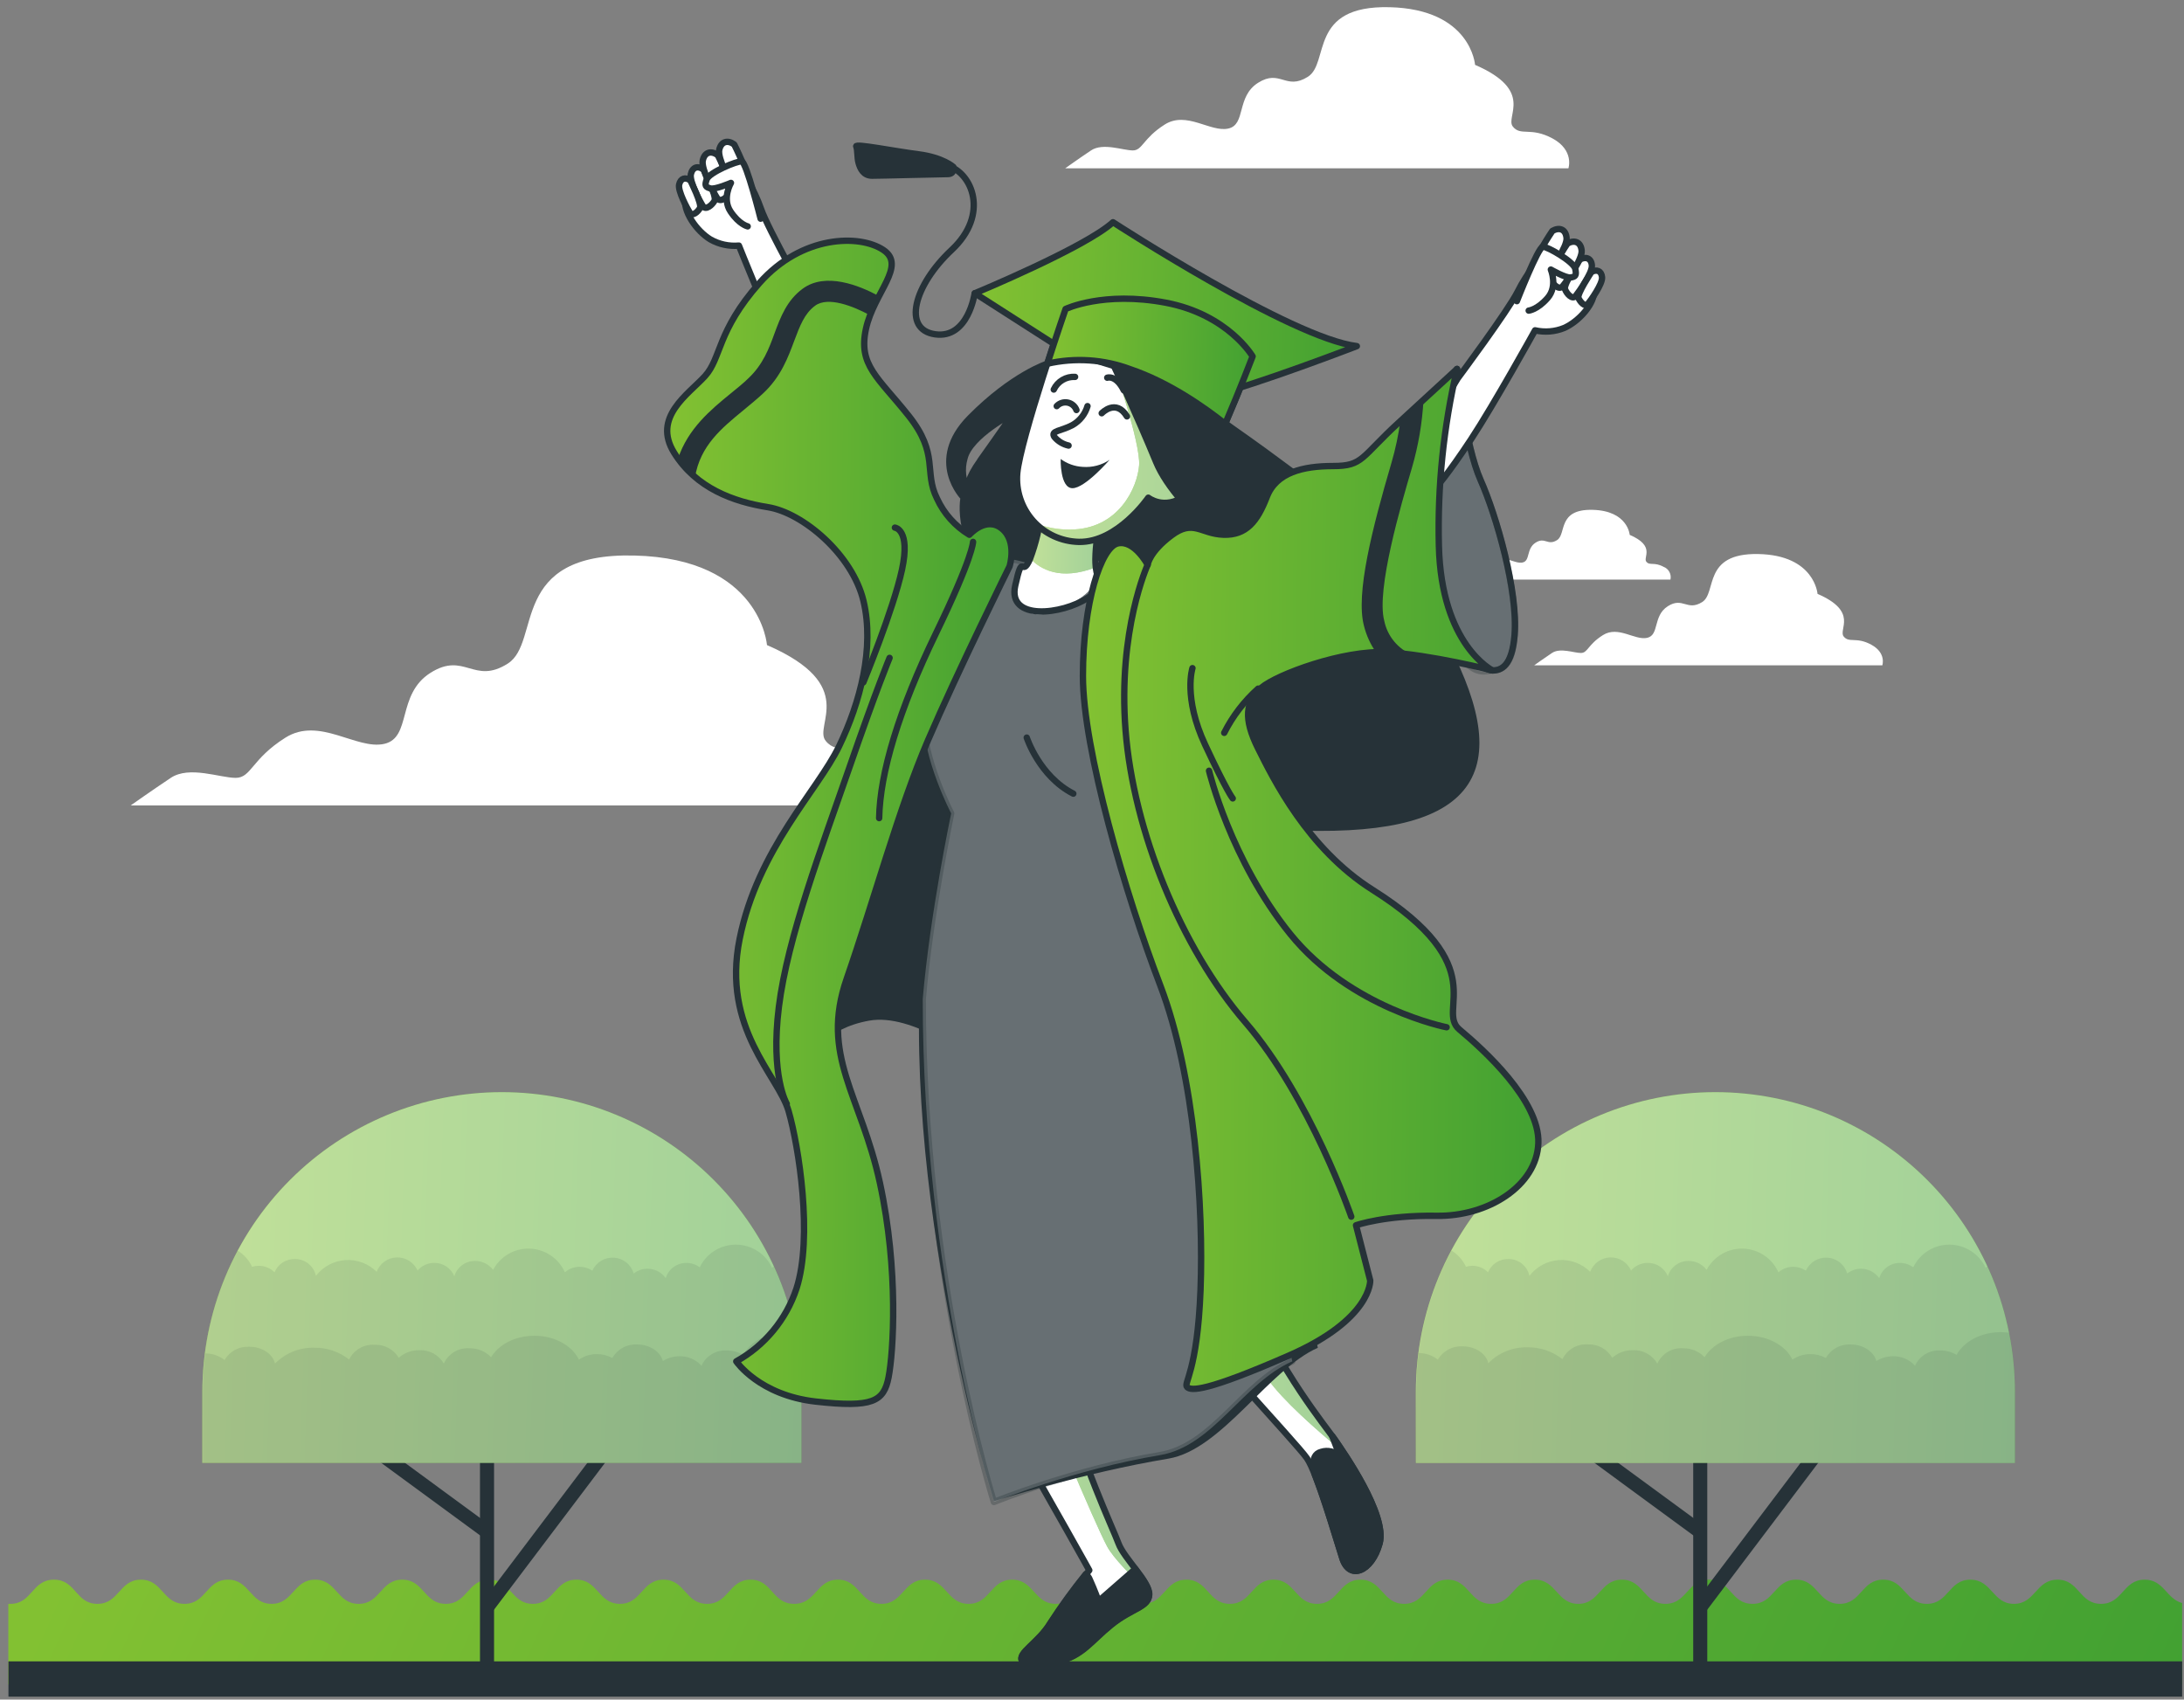 <svg width="257" height="200" viewBox="0 0 257 200" fill="none" xmlns="http://www.w3.org/2000/svg">
<rect x="0" y="0" width="257" height="200" fill="#808080" stroke="none"/>
<path d="M252.368 185.888C249.807 185.888 249.807 188.735 247.239 188.735C244.672 188.735 244.678 185.888 242.117 185.888C239.556 185.888 239.517 188.735 236.989 188.735C234.46 188.735 234.421 185.888 231.86 185.888C229.299 185.888 229.299 188.735 226.732 188.735C224.164 188.735 224.171 185.888 221.603 185.888C219.036 185.888 219.042 188.735 216.481 188.735C213.92 188.735 213.914 185.888 211.353 185.888C208.792 185.888 208.792 188.735 206.224 188.735C203.657 188.735 203.663 185.888 201.102 185.888C198.541 185.888 198.535 188.735 195.974 188.735C193.413 188.735 193.413 185.888 190.852 185.888C188.291 185.888 188.252 188.735 185.723 188.735C183.195 188.735 183.162 185.888 180.601 185.888C178.04 185.888 178.04 188.735 175.473 188.735C172.905 188.735 172.912 185.888 170.351 185.888C167.79 185.888 167.79 188.735 165.229 188.735C162.668 188.735 162.661 185.888 160.1 185.888C157.539 185.888 157.539 188.735 154.978 188.735C152.417 188.735 152.417 185.888 149.856 185.888C147.295 185.888 147.295 188.735 144.728 188.735C142.16 188.735 142.167 185.888 139.606 185.888C137.045 185.888 137.045 188.735 134.477 188.735C131.91 188.735 131.916 185.888 129.355 185.888C126.794 185.888 126.755 188.735 124.227 188.735C121.698 188.735 121.666 185.888 119.105 185.888C116.544 185.888 116.537 188.735 113.976 188.735C111.415 188.735 111.415 185.888 108.854 185.888C106.293 185.888 106.287 188.735 103.726 188.735C101.165 188.735 101.165 185.888 98.604 185.888C96.043 185.888 96.049 188.735 93.45 188.735C90.85 188.735 90.888 185.888 88.328 185.888C85.766 185.888 85.766 188.735 83.206 188.735C80.644 188.735 80.638 185.888 78.077 185.888C75.516 185.888 75.516 188.735 72.955 188.735C70.394 188.735 70.388 185.888 67.826 185.888C65.266 185.888 65.266 188.735 62.705 188.735C60.144 188.735 60.144 185.888 57.576 185.888C55.008 185.888 55.015 188.735 52.454 188.735C49.893 188.735 49.893 185.888 47.332 185.888C44.771 185.888 44.771 188.735 42.203 188.735C39.636 188.735 39.642 185.888 37.081 185.888C34.52 185.888 34.52 188.735 31.959 188.735C29.398 188.735 29.398 185.888 26.831 185.888C24.264 185.888 24.27 188.735 21.709 188.735C19.148 188.735 19.148 185.888 16.587 185.888C14.026 185.888 14.026 188.735 11.459 188.735C8.891 188.735 8.949 185.888 6.349 185.888C3.749 185.888 3.788 188.735 1.227 188.735H0.98V198.225H256.781V188.637C254.916 188.15 254.649 185.888 252.368 185.888Z" fill="url(#paint0_linear)"/>
<path d="M57.31 196.411V170.145" stroke="#263238" stroke-width="1.655" stroke-miterlimit="10"/>
<path d="M45.188 171.36L57.31 180.252" stroke="#263238" stroke-width="1.655" stroke-miterlimit="10"/>
<path d="M57.31 189.139L71.051 170.958" stroke="#263238" stroke-width="1.655" stroke-miterlimit="10"/>
<path d="M94.3 172.14V163.768C94.301 159.139 93.39 154.556 91.62 150.279C89.849 146.003 87.253 142.117 83.98 138.843C80.708 135.57 76.822 132.973 72.546 131.202C68.27 129.43 63.686 128.519 59.057 128.519V128.519C54.429 128.519 49.845 129.43 45.569 131.202C41.293 132.973 37.407 135.57 34.135 138.843C30.862 142.117 28.266 146.003 26.495 150.279C24.725 154.556 23.814 159.139 23.814 163.768V172.14H94.3Z" fill="url(#paint1_linear)"/>
<path opacity="0.5" d="M94.3 172.14V163.768C94.301 159.139 93.39 154.556 91.62 150.279C89.849 146.003 87.253 142.117 83.98 138.843C80.708 135.57 76.822 132.973 72.546 131.202C68.27 129.43 63.686 128.519 59.057 128.519V128.519C54.429 128.519 49.845 129.43 45.569 131.202C41.293 132.973 37.407 135.57 34.135 138.843C30.862 142.117 28.266 146.003 26.495 150.279C24.725 154.556 23.814 159.139 23.814 163.768V172.14H94.3Z" fill="white"/>
<path opacity="0.1" d="M23.815 172.141H94.301V163.769C94.302 158.673 93.193 153.638 91.051 149.014L90.856 149.196C90.482 148.385 89.885 147.698 89.135 147.214C88.385 146.73 87.512 146.469 86.619 146.462C85.727 146.455 84.85 146.703 84.093 147.175C83.335 147.648 82.728 148.326 82.341 149.131C81.892 148.797 81.347 148.617 80.788 148.617C80.239 148.607 79.703 148.777 79.26 149.101C78.818 149.425 78.493 149.885 78.337 150.411C78.096 150.066 77.775 149.785 77.402 149.591C77.028 149.398 76.613 149.298 76.192 149.3C75.605 149.298 75.034 149.495 74.574 149.859C74.424 149.348 74.122 148.896 73.707 148.563C73.293 148.229 72.786 148.031 72.255 147.995C71.724 147.959 71.195 148.087 70.739 148.361C70.283 148.634 69.922 149.042 69.705 149.527C69.266 149.229 68.747 149.07 68.217 149.072C67.576 149.067 66.955 149.298 66.475 149.722C66.116 148.916 65.539 148.227 64.807 147.734C64.076 147.241 63.221 146.964 62.339 146.934C61.458 146.904 60.586 147.123 59.823 147.566C59.06 148.008 58.437 148.656 58.025 149.436C57.781 149.107 57.464 148.841 57.098 148.658C56.732 148.475 56.328 148.381 55.919 148.383C55.367 148.373 54.828 148.544 54.384 148.871C53.94 149.197 53.616 149.661 53.462 150.19C53.272 149.717 52.943 149.312 52.518 149.03C52.093 148.748 51.593 148.602 51.083 148.611C50.712 148.613 50.347 148.694 50.011 148.849C49.675 149.003 49.375 149.228 49.133 149.508C48.922 149.036 48.577 148.638 48.139 148.364C47.702 148.09 47.193 147.952 46.678 147.968C46.162 147.984 45.662 148.154 45.243 148.454C44.824 148.755 44.503 149.174 44.323 149.657C43.842 149.179 43.264 148.808 42.629 148.571C41.993 148.333 41.314 148.234 40.637 148.28C39.96 148.327 39.301 148.517 38.703 148.838C38.106 149.16 37.584 149.605 37.173 150.145C37.056 149.573 36.742 149.061 36.285 148.698C35.829 148.334 35.26 148.142 34.677 148.156C34.17 148.148 33.674 148.293 33.251 148.571C32.828 148.849 32.498 149.248 32.304 149.716C32.055 149.466 31.757 149.27 31.43 149.14C31.103 149.009 30.752 148.946 30.4 148.955C30.15 148.958 29.903 148.997 29.665 149.072C29.298 148.282 28.705 147.617 27.962 147.161C25.227 152.269 23.8 157.975 23.809 163.769L23.815 172.141Z" fill="#263238"/>
<path opacity="0.1" d="M94.301 163.769C94.302 161.44 94.074 159.117 93.618 156.833C93.293 156.786 92.965 156.762 92.637 156.762C90.297 156.762 88.301 157.867 87.437 159.433C86.862 159.093 86.206 158.915 85.539 158.92C84.917 158.878 84.297 159.028 83.763 159.348C83.228 159.669 82.804 160.145 82.549 160.714C82.222 160.351 81.82 160.063 81.371 159.871C80.922 159.679 80.437 159.587 79.949 159.602C79.259 159.6 78.582 159.794 77.999 160.161C77.719 159.069 76.465 158.211 74.963 158.211C74.378 158.179 73.796 158.312 73.283 158.593C72.77 158.874 72.345 159.294 72.058 159.804C71.504 159.501 70.882 159.344 70.251 159.349C69.491 159.337 68.748 159.565 68.125 159.999C67.332 158.354 65.291 157.184 62.88 157.184C60.618 157.184 58.668 158.224 57.79 159.713C57.459 159.367 57.06 159.095 56.618 158.914C56.176 158.733 55.7 158.646 55.223 158.66C54.598 158.618 53.976 158.769 53.44 159.092C52.904 159.415 52.48 159.895 52.226 160.467C51.937 159.961 51.512 159.545 51 159.266C50.489 158.987 49.909 158.856 49.327 158.887C48.441 158.872 47.582 159.192 46.922 159.784C46.629 159.291 46.206 158.887 45.7 158.617C45.193 158.346 44.622 158.219 44.049 158.25C43.438 158.212 42.83 158.356 42.302 158.665C41.774 158.975 41.35 159.434 41.085 159.986C39.919 159.058 38.467 158.566 36.977 158.595C36.12 158.57 35.267 158.724 34.473 159.046C33.678 159.368 32.96 159.852 32.362 160.467C32.115 159.342 30.854 158.478 29.32 158.478C28.74 158.448 28.162 158.578 27.651 158.854C27.139 159.13 26.714 159.542 26.421 160.044C25.78 159.531 24.98 159.257 24.159 159.271V159.271C23.968 160.765 23.873 162.269 23.873 163.775V172.147H94.301V163.769Z" fill="#263238"/>
<path d="M200.075 196.411V170.145" stroke="#263238" stroke-width="1.655" stroke-miterlimit="10"/>
<path d="M187.953 171.36L200.076 180.252" stroke="#263238" stroke-width="1.655" stroke-miterlimit="10"/>
<path d="M200.075 189.139L213.816 170.958" stroke="#263238" stroke-width="1.655" stroke-miterlimit="10"/>
<path d="M237.099 172.14V163.768C237.1 159.139 236.189 154.556 234.418 150.279C232.648 146.003 230.052 142.117 226.779 138.843C223.506 135.57 219.621 132.973 215.345 131.202C211.068 129.43 206.485 128.519 201.856 128.519V128.519C197.228 128.519 192.644 129.43 188.368 131.202C184.092 132.973 180.206 135.57 176.933 138.843C173.661 142.117 171.065 146.003 169.294 150.279C167.523 154.556 166.612 159.139 166.613 163.768V172.14H237.099Z" fill="url(#paint2_linear)"/>
<path opacity="0.5" d="M237.099 172.14V163.768C237.1 159.139 236.189 154.556 234.418 150.279C232.648 146.003 230.052 142.117 226.779 138.843C223.506 135.57 219.621 132.973 215.345 131.202C211.068 129.43 206.485 128.519 201.856 128.519V128.519C197.228 128.519 192.644 129.43 188.368 131.202C184.092 132.973 180.206 135.57 176.933 138.843C173.661 142.117 171.065 146.003 169.294 150.279C167.523 154.556 166.612 159.139 166.613 163.768V172.14H237.099Z" fill="white"/>
<path opacity="0.1" d="M166.581 172.141H237.1V163.769C237.1 158.673 235.991 153.638 233.85 149.014L233.655 149.196C233.28 148.385 232.683 147.698 231.933 147.214C231.183 146.73 230.31 146.469 229.418 146.462C228.525 146.455 227.649 146.703 226.891 147.175C226.134 147.648 225.526 148.326 225.14 149.131C224.69 148.797 224.146 148.617 223.586 148.617C223.038 148.607 222.501 148.777 222.059 149.101C221.616 149.425 221.292 149.885 221.136 150.411C220.895 150.066 220.574 149.785 220.2 149.591C219.826 149.398 219.411 149.298 218.991 149.3C218.403 149.298 217.833 149.495 217.372 149.859C217.223 149.348 216.92 148.896 216.506 148.563C216.091 148.229 215.584 148.031 215.053 147.995C214.523 147.959 213.994 148.087 213.538 148.361C213.082 148.634 212.721 149.042 212.504 149.527C212.065 149.229 211.546 149.07 211.015 149.072C210.374 149.067 209.754 149.298 209.273 149.722C208.915 148.916 208.337 148.227 207.606 147.734C206.874 147.241 206.019 146.964 205.138 146.934C204.256 146.904 203.384 147.123 202.621 147.566C201.858 148.008 201.235 148.656 200.823 149.436C200.58 149.107 200.262 148.841 199.896 148.658C199.53 148.475 199.126 148.381 198.717 148.383C198.166 148.373 197.627 148.544 197.182 148.871C196.738 149.197 196.414 149.661 196.26 150.19C196.07 149.717 195.741 149.312 195.316 149.03C194.892 148.748 194.391 148.602 193.881 148.611C193.511 148.613 193.145 148.694 192.809 148.849C192.473 149.003 192.174 149.228 191.931 149.508C191.721 149.036 191.375 148.638 190.938 148.364C190.501 148.09 189.992 147.952 189.476 147.968C188.96 147.984 188.461 148.154 188.041 148.454C187.622 148.755 187.302 149.174 187.121 149.657C186.64 149.179 186.063 148.808 185.427 148.571C184.791 148.333 184.112 148.234 183.436 148.28C182.759 148.327 182.099 148.517 181.502 148.838C180.904 149.16 180.382 149.605 179.971 150.145C179.854 149.573 179.54 149.061 179.084 148.698C178.628 148.334 178.058 148.142 177.475 148.156C176.969 148.148 176.472 148.293 176.049 148.571C175.626 148.849 175.296 149.248 175.103 149.716C174.859 149.471 174.569 149.277 174.25 149.145C173.931 149.013 173.589 148.947 173.244 148.949C172.994 148.951 172.747 148.991 172.509 149.066C172.141 148.273 171.546 147.608 170.8 147.155C168.068 152.263 166.643 157.969 166.653 163.762L166.581 172.141Z" fill="#263238"/>
<path opacity="0.1" d="M237.1 163.769C237.102 161.44 236.873 159.117 236.417 156.833C236.092 156.786 235.764 156.762 235.436 156.762C233.096 156.762 231.1 157.867 230.236 159.433C229.662 159.093 229.006 158.915 228.338 158.92C227.716 158.878 227.096 159.028 226.562 159.348C226.027 159.669 225.604 160.145 225.348 160.714C225.021 160.351 224.62 160.063 224.171 159.871C223.722 159.679 223.236 159.587 222.748 159.602C222.058 159.6 221.382 159.794 220.798 160.161C220.518 159.069 219.264 158.211 217.762 158.211C217.178 158.179 216.596 158.312 216.083 158.593C215.569 158.874 215.145 159.294 214.857 159.804C214.303 159.501 213.681 159.344 213.05 159.349C212.291 159.337 211.547 159.565 210.924 159.999C210.131 158.354 208.09 157.184 205.679 157.184C203.417 157.184 201.467 158.224 200.589 159.713C200.259 159.367 199.86 159.095 199.417 158.914C198.975 158.733 198.5 158.646 198.022 158.66C197.398 158.618 196.775 158.769 196.239 159.092C195.703 159.415 195.28 159.895 195.025 160.467C194.736 159.961 194.312 159.545 193.8 159.266C193.288 158.987 192.709 158.856 192.126 158.887C191.24 158.872 190.381 159.192 189.721 159.784C189.432 159.278 189.008 158.863 188.496 158.584C187.984 158.305 187.405 158.174 186.822 158.205C186.212 158.166 185.604 158.311 185.076 158.62C184.548 158.929 184.124 159.389 183.858 159.94C182.693 159.013 181.24 158.521 179.75 158.549C178.894 158.525 178.041 158.678 177.246 159C176.452 159.323 175.733 159.807 175.135 160.421C174.888 159.297 173.627 158.432 172.093 158.432C171.513 158.402 170.935 158.532 170.424 158.809C169.913 159.085 169.487 159.497 169.194 159.999C168.554 159.485 167.754 159.212 166.932 159.225V159.225C166.742 160.719 166.646 162.224 166.646 163.73V172.102H237.1V163.769Z" fill="#263238"/>
<path d="M182.702 16.297C180.102 14.893 178.958 16.063 178.022 14.893C177.086 13.723 180.622 10.675 173.576 7.633C173.576 7.633 173.108 1.081 163.514 0.847C153.92 0.613 156.5 7.399 153.9 9.037C151.3 10.675 150.65 8.101 148.05 9.739C145.45 11.377 146.646 14.659 144.54 15.127C142.434 15.595 139.626 13.021 137.052 14.659C134.478 16.297 134.452 17.701 133.302 17.701C132.151 17.701 129.792 16.765 128.388 17.701C126.984 18.637 125.346 19.807 125.346 19.807H184.561C184.561 19.807 185.276 17.701 182.702 16.297Z" fill="white"/>
<path d="M220.2 75.864C218.419 74.895 217.6 75.708 216.95 74.895C216.3 74.083 218.724 71.983 213.875 69.884C213.875 69.884 213.55 65.334 206.92 65.197C200.29 65.061 202.071 69.747 200.297 70.852C198.522 71.957 198.028 70.202 196.254 71.34C194.479 72.477 195.285 74.733 193.829 75.058C192.373 75.383 190.43 73.602 188.629 74.733C186.829 75.864 186.848 76.839 186.029 76.839C185.21 76.839 183.605 76.189 182.63 76.839C181.655 77.489 180.53 78.295 180.53 78.295H221.5C221.5 78.295 222 76.839 220.2 75.864Z" fill="white"/>
<path d="M195.753 66.698C194.635 66.094 194.128 66.6 193.725 66.094C193.322 65.587 194.843 64.26 191.775 62.941C191.775 62.941 191.567 60.094 187.401 59.996C183.234 59.899 184.352 62.837 183.234 63.552C182.116 64.267 181.817 63.142 180.699 63.858C179.581 64.573 180.088 65.99 179.172 66.191C178.255 66.392 177.04 65.281 175.922 65.99C174.804 66.698 174.804 67.29 174.297 67.29C173.79 67.29 172.769 66.886 172.158 67.29C171.547 67.692 170.858 68.206 170.858 68.206H196.566C196.636 67.899 196.593 67.577 196.443 67.299C196.294 67.022 196.049 66.808 195.753 66.698Z" fill="white"/>
<path d="M104.422 89.351C100.425 87.173 98.611 88.987 97.155 87.173C95.699 85.36 101.153 80.634 90.252 75.909C90.252 75.909 89.524 65.73 74.652 65.372C59.78 65.015 63.752 75.545 59.754 78.086C55.757 80.628 54.665 76.637 50.654 79.178C46.644 81.72 48.477 86.809 45.207 87.537C41.938 88.265 37.576 84.287 33.579 86.809C29.581 89.331 29.581 91.535 27.729 91.535C25.876 91.535 22.282 90.079 20.098 91.535C17.914 92.991 15.372 94.785 15.372 94.785H107.334C107.334 94.785 108.4 91.535 104.422 89.351Z" fill="white"/>
<path d="M111.001 143.736C111.001 143.736 111.28 151.816 113.23 156.925C115.18 162.034 123.539 176.522 125.58 180.143C127.621 183.763 128.18 184.784 128.18 184.784C126.559 186.781 125.04 188.859 123.63 191.011C122.239 193.331 119.73 194.54 120.289 195.47C120.848 196.399 121.498 196.302 124.469 195.561C127.439 194.82 128.369 193.143 130.787 191.193C133.205 189.243 135.148 189.152 135.239 187.663C135.33 186.175 132.269 183.393 131.619 181.625C130.969 179.857 127.257 172.063 125.119 163.607C122.98 155.15 120.939 152.466 120.848 151.445C120.757 150.425 121.68 144.009 121.68 144.009L111.001 143.736Z" fill="white"/>
<path d="M135.201 187.416C134.993 185.889 132.21 183.302 131.593 181.625C130.975 179.948 127.231 172.063 125.093 163.607C122.954 155.15 120.913 152.466 120.822 151.445C120.731 150.425 121.654 144.009 121.654 144.009L111.001 143.736C111.001 143.736 111.098 146.635 111.599 150.061C112.197 150.152 112.899 150.23 113.737 150.282C115.551 150.423 117.374 150.222 119.113 149.69C119.113 149.69 118.515 152.076 120.504 158.244C122.493 164.413 128.863 179.343 130.254 181.93C130.988 183.341 133.27 185.622 135.201 187.416Z" fill="url(#paint3_linear)"/>
<path opacity="0.5" d="M135.201 187.416C134.993 185.889 132.21 183.302 131.593 181.625C130.975 179.948 127.231 172.063 125.093 163.607C122.954 155.15 120.913 152.466 120.822 151.445C120.731 150.425 121.654 144.009 121.654 144.009L111.001 143.736C111.001 143.736 111.098 146.635 111.599 150.061C112.197 150.152 112.899 150.23 113.737 150.282C115.551 150.423 117.374 150.222 119.113 149.69C119.113 149.69 118.515 152.076 120.504 158.244C122.493 164.413 128.863 179.343 130.254 181.93C130.988 183.341 133.27 185.622 135.201 187.416Z" fill="white"/>
<path d="M111.001 143.736C111.001 143.736 111.28 151.816 113.23 156.925C115.18 162.034 123.539 176.522 125.58 180.143C127.621 183.763 128.18 184.784 128.18 184.784C126.559 186.781 125.04 188.859 123.63 191.011C122.239 193.331 119.73 194.54 120.289 195.47C120.848 196.399 121.498 196.302 124.469 195.561C127.439 194.82 128.369 193.143 130.787 191.193C133.205 189.243 135.148 189.152 135.239 187.663C135.33 186.175 132.269 183.393 131.619 181.625C130.969 179.857 127.257 172.063 125.119 163.607C122.98 155.15 120.939 152.466 120.848 151.445C120.757 150.425 121.68 144.009 121.68 144.009L111.001 143.736Z" stroke="#263238" stroke-width="0.75" stroke-linecap="round" stroke-linejoin="round"/>
<path d="M135.212 187.663C135.264 186.896 134.464 185.778 133.593 184.634L129.271 188.41C129.271 188.41 128.803 187.11 128.25 185.901C128.156 185.639 127.983 185.412 127.756 185.251C126.273 187.086 124.886 188.998 123.603 190.978C122.212 193.298 119.703 194.507 120.262 195.437C120.821 196.366 121.471 196.269 124.441 195.528C127.412 194.787 128.341 193.11 130.759 191.16C133.177 189.21 135.121 189.151 135.212 187.663Z" fill="#263238" stroke="#263238" stroke-width="0.75" stroke-linecap="round" stroke-linejoin="round"/>
<path d="M132.242 142.898C133.238 145.941 134.677 148.821 136.513 151.446C139.763 156.275 152.581 169.834 153.79 171.596C154.999 173.357 157.137 180.793 157.969 183.393C158.801 185.993 161.408 184.973 162.337 181.625C163.267 178.278 158.067 170.855 157.04 169.366C156.013 167.878 150.54 161.196 147.199 153.019C143.858 144.842 141.901 140.207 141.901 140.207C141.901 140.207 133.542 141.878 132.242 142.898Z" fill="white"/>
<path d="M157.04 169.366C156.019 167.884 150.54 161.196 147.199 153.019C143.858 144.842 141.901 140.207 141.901 140.207C141.901 140.207 133.542 141.878 132.242 142.898C132.836 144.763 133.62 146.562 134.582 148.267C136.783 148.084 138.942 147.555 140.978 146.701C140.978 146.701 145.756 157.452 149.142 162.229C150.936 164.764 154.817 168.203 158.06 170.868C157.612 170.192 157.241 169.659 157.04 169.366Z" fill="url(#paint4_linear)"/>
<path opacity="0.5" d="M157.04 169.366C156.019 167.884 150.54 161.196 147.199 153.019C143.858 144.842 141.901 140.207 141.901 140.207C141.901 140.207 133.542 141.878 132.242 142.898C132.836 144.763 133.62 146.562 134.582 148.267C136.783 148.084 138.942 147.555 140.978 146.701C140.978 146.701 145.756 157.452 149.142 162.229C150.936 164.764 154.817 168.203 158.06 170.868C157.612 170.192 157.241 169.659 157.04 169.366Z" fill="white"/>
<path d="M132.242 142.898C133.238 145.941 134.677 148.821 136.513 151.446C139.763 156.275 152.581 169.834 153.79 171.596C154.999 173.357 157.137 180.793 157.969 183.393C158.801 185.993 161.408 184.973 162.337 181.625C163.267 178.278 158.067 170.855 157.04 169.366C156.013 167.878 150.54 161.196 147.199 153.019C143.858 144.842 141.901 140.207 141.901 140.207C141.901 140.207 133.542 141.878 132.242 142.898Z" stroke="#263238" stroke-width="0.75" stroke-linecap="round" stroke-linejoin="round"/>
<path d="M157.969 183.392C158.808 185.992 161.408 184.971 162.337 181.624C163.267 178.276 158.067 170.853 157.04 169.365L156.767 168.981C157.222 170.197 157.69 171.412 157.69 171.412C157.409 171.119 157.05 170.91 156.656 170.811C156.261 170.713 155.847 170.727 155.46 170.853C153.978 171.224 154.719 173.453 154.719 173.453V173.512C155.889 176.45 157.319 181.37 157.969 183.392Z" fill="#263238" stroke="#263238" stroke-width="0.75" stroke-linecap="round" stroke-linejoin="round"/>
<path d="M95.4 123.988C95.4 123.988 96.843 120.699 102.212 119.737C107.581 118.775 114.354 124.287 117.11 125.269C119.866 126.25 121.4 108.505 118.651 91.839C115.901 75.173 112.04 73.945 106.255 81.654C100.47 89.363 95.959 119.308 95.4 123.988Z" fill="#263238" stroke="#263238" stroke-width="0.75" stroke-linecap="round" stroke-linejoin="round"/>
<path d="M170.151 76.025C162.26 60.789 156.403 58.748 151.671 55.225C146.939 51.702 146.653 51.604 142.662 48.725C138.671 45.845 130.761 42.491 127.901 41.75C127.1 41.521 126.255 41.497 125.443 41.68C124.631 41.863 123.878 42.247 123.253 42.797C123.253 42.797 119.165 44.097 114.153 49.18C109.142 54.263 113.405 58.559 113.405 58.559C113.405 58.559 112.106 64.227 118.703 70.727C125.301 77.227 129.103 96.181 151.203 97.293C173.303 98.404 178.035 91.254 170.151 76.025ZM115.355 54.198C113.795 56.375 113.782 57.383 113.945 57.812C114.005 57.912 114.073 58.007 114.146 58.098C114.05 58.027 113.979 57.927 113.945 57.812C113.614 57.225 113.403 56.577 113.326 55.907C113.249 55.237 113.307 54.559 113.496 53.912C114.146 51.221 119.255 48.621 119.255 48.621C119.255 48.621 117.663 50.948 115.342 54.198H115.355Z" fill="#263238" stroke="#263238" stroke-width="0.75" stroke-linecap="round" stroke-linejoin="round"/>
<path d="M125.355 64.864C124.195 64.879 123.038 64.723 121.923 64.402C119.785 63.843 118.023 64.402 115.696 67.093C113.369 69.784 110.587 77.031 110.587 82.42C110.587 87.808 113.935 94.12 113.935 94.12C113.935 94.12 110.217 99.418 108.735 109.447C105.421 139.543 116.958 176.658 116.958 176.658C116.958 176.658 127.396 173.319 137.517 171.642C143.786 170.574 149.258 161.173 155.075 158.602C155.075 158.602 148.014 128.024 143.367 113.718C140.964 106.088 138.174 98.586 135.008 91.24C135.008 91.24 137.426 81.672 137.517 75.172C137.608 68.672 135.287 66.534 133.526 65.702C131.764 64.87 125.355 64.864 125.355 64.864Z" fill="#263238"/>
<path opacity="0.3" d="M123.35 66.457C122.19 66.472 121.033 66.317 119.918 65.996C117.78 65.437 116.018 65.996 113.691 68.687C111.364 71.378 108.582 78.625 108.582 84.014C108.582 89.402 111.93 95.714 111.93 95.714C111.93 95.714 109.434 107.534 108.582 117.565C108.581 150.165 116.957 176.747 116.957 176.747C116.957 176.747 126.397 172.907 136.518 171.23C142.787 170.162 146.249 162.767 152.066 160.196C152.066 160.196 146.009 129.618 141.362 115.311C138.959 107.682 136.169 100.18 133.003 92.834C133.003 92.834 135.421 83.266 135.512 76.766C135.603 70.266 133.282 68.128 131.521 67.296C129.759 66.464 123.35 66.457 123.35 66.457Z" fill="white" stroke="#263238" stroke-width="0.75" stroke-linecap="round" stroke-linejoin="round"/>
<path d="M120.821 86.797C120.821 86.797 122.303 91.347 126.301 93.394" stroke="#263238" stroke-width="0.75" stroke-linecap="round" stroke-linejoin="round"/>
<path d="M122.448 60.39C122.241 61.608 121.648 64.76 120.97 65.907C119.991 67.319 120.358 65.368 119.467 67.913C118.575 70.457 120.594 73.338 123.979 71.925C128.493 70.421 129.667 67.797 129.486 66.721C129.306 65.644 128.508 65.423 128.508 63.951C128.534 62.977 128.743 62.009 129.131 61.066C129.131 61.066 124.499 61.292 122.448 60.39Z" fill="white"/>
<path d="M122.583 59.957C122.367 61.922 121.913 63.854 121.231 65.71C122.388 66.971 124.748 68.381 128.953 66.756C128.918 66.441 128.9 66.124 128.901 65.807C128.928 64.207 129.146 62.616 129.551 61.069C129.551 61.069 124.722 61.439 122.583 59.957Z" fill="url(#paint5_linear)"/>
<path opacity="0.5" d="M122.583 59.957C122.367 61.922 121.913 63.854 121.231 65.71C122.388 66.971 124.748 68.381 128.953 66.756C128.918 66.441 128.9 66.124 128.901 65.807C128.928 64.207 129.146 62.616 129.551 61.069C129.551 61.069 124.722 61.439 122.583 59.957Z" fill="white"/>
<path d="M122.583 59.957C122.367 61.958 121.9 63.923 121.192 65.807C120.172 68.127 120.395 64.735 119.466 68.914C118.536 73.094 124.982 72.335 127.993 70.357C131.522 68.037 130.11 72.125 129.922 70.357C129.733 68.589 128.901 68.225 128.901 65.807C128.928 64.207 129.147 62.617 129.551 61.069C129.551 61.069 124.722 61.439 122.583 59.957Z" stroke="#263238" stroke-width="0.75" stroke-linecap="round" stroke-linejoin="round"/>
<path d="M125.372 36.362C125.372 36.362 120.075 51.69 119.704 55.687C119.617 56.7 119.738 57.721 120.061 58.685C120.383 59.65 120.9 60.538 121.579 61.296C122.258 62.053 123.085 62.663 124.009 63.088C124.934 63.513 125.935 63.744 126.952 63.767C131.502 63.858 135.122 58.566 135.122 58.566C135.122 58.566 136.981 60.055 139.393 58.385C141.804 56.714 147.401 41.94 147.401 41.94C147.401 41.94 144.521 37.013 137.183 35.621C129.844 34.23 125.372 36.362 125.372 36.362Z" fill="white"/>
<path d="M137.163 35.622C135.876 35.377 134.573 35.228 133.263 35.174L131.06 42.974C131.06 42.974 134.238 52.171 134.043 54.758C133.848 57.345 131.651 62.318 125.879 62.318C124.513 62.329 123.158 62.084 121.882 61.596C123.227 62.967 125.058 63.752 126.978 63.78C131.528 63.871 135.148 58.58 135.148 58.58C135.148 58.58 137.007 60.069 139.419 58.398C141.83 56.728 147.401 41.94 147.401 41.94C147.401 41.94 144.502 37.013 137.163 35.622Z" fill="url(#paint6_linear)"/>
<path opacity="0.5" d="M137.163 35.622C135.876 35.377 134.573 35.228 133.263 35.174L131.06 42.974C131.06 42.974 134.238 52.171 134.043 54.758C133.848 57.345 131.651 62.318 125.879 62.318C124.513 62.329 123.158 62.084 121.882 61.596C123.227 62.967 125.058 63.752 126.978 63.78C131.528 63.871 135.148 58.58 135.148 58.58C135.148 58.58 137.007 60.069 139.419 58.398C141.83 56.728 147.401 41.94 147.401 41.94C147.401 41.94 144.502 37.013 137.163 35.622Z" fill="white"/>
<path d="M125.372 36.362C125.372 36.362 120.075 51.69 119.704 55.687C119.617 56.7 119.738 57.721 120.061 58.685C120.383 59.65 120.9 60.538 121.579 61.296C122.258 62.053 123.085 62.663 124.009 63.088C124.934 63.513 125.935 63.744 126.952 63.767C131.502 63.858 135.122 58.566 135.122 58.566C135.122 58.566 136.981 60.055 139.393 58.385C141.804 56.714 147.401 41.94 147.401 41.94C147.401 41.94 144.521 37.013 137.183 35.621C129.844 34.23 125.372 36.362 125.372 36.362Z" stroke="#263238" stroke-width="0.75" stroke-linecap="round" stroke-linejoin="round"/>
<path d="M127.971 47.79C127.694 48.735 127.06 49.534 126.203 50.02C124.812 50.761 123.603 50.67 124.071 51.411C124.499 51.927 125.087 52.286 125.742 52.431" stroke="#263238" stroke-width="0.75" stroke-linecap="round" stroke-linejoin="round"/>
<path d="M124.813 54.011C125.571 54.567 126.474 54.89 127.413 54.94C128.53 55.027 129.643 54.734 130.572 54.108C130.572 54.108 127.692 57.449 126.204 57.449C124.715 57.449 124.813 54.011 124.813 54.011Z" fill="#263238"/>
<path d="M129.642 48.629C129.642 48.629 131.312 46.861 132.612 48.999" stroke="#263238" stroke-width="0.75" stroke-linecap="round" stroke-linejoin="round"/>
<path d="M124.351 47.789C124.512 47.616 124.715 47.487 124.941 47.414C125.167 47.341 125.407 47.327 125.639 47.373C125.872 47.42 126.089 47.525 126.269 47.678C126.45 47.832 126.588 48.029 126.671 48.251" stroke="#263238" stroke-width="0.75" stroke-linecap="round" stroke-linejoin="round"/>
<path d="M124.001 45.84C124.222 45.369 124.58 44.976 125.027 44.711C125.474 44.445 125.991 44.32 126.51 44.351" stroke="#263238" stroke-width="0.75" stroke-linecap="round" stroke-linejoin="round"/>
<path d="M130.292 44.448C130.292 44.448 131.312 44.071 132.242 45.93" stroke="#263238" stroke-width="0.75" stroke-linecap="round" stroke-linejoin="round"/>
<path d="M131.033 42.961C131.033 42.961 133.633 48.531 136.051 54.381C138.469 60.231 148.31 67.479 150 67.947C151.69 68.415 157.059 59.399 157.059 59.399C157.059 59.399 147.634 52.743 144.176 49.851C140.718 46.958 136.89 43.89 131.033 42.961Z" fill="#263238" stroke="#263238" stroke-width="0.75" stroke-linecap="round" stroke-linejoin="round"/>
<path d="M125.3 41.29L114.718 34.51C114.718 34.51 127.718 29.122 130.968 26.151C130.968 26.151 151.956 39.801 159.665 40.731C159.665 40.731 147.874 45.281 142.486 46.581L125.3 41.29Z" fill="url(#paint7_linear)" stroke="#263238" stroke-width="0.75" stroke-linecap="round" stroke-linejoin="round"/>
<path d="M147.399 41.94C147.399 41.94 144.52 37.013 137.181 35.621C129.843 34.23 125.39 36.362 125.39 36.362C125.39 36.362 124.402 39.222 123.252 42.798C126.496 42.056 129.885 42.282 133.002 43.448C137.552 44.995 141.666 47.887 144.175 49.876C145.911 45.833 147.399 41.94 147.399 41.94Z" fill="url(#paint8_linear)" stroke="#263238" stroke-width="0.75" stroke-linecap="round" stroke-linejoin="round"/>
<path d="M114.693 34.51C114.693 34.51 113.945 39.892 110.045 39.34C106.145 38.787 107.536 33.581 111.995 29.401C116.454 25.222 114.413 20.301 111.436 19.463" stroke="#263238" stroke-width="0.75" stroke-linecap="round" stroke-linejoin="round"/>
<path d="M112.183 19.644C112.183 19.644 110.974 18.532 108.095 18.162C105.215 17.791 100.574 16.862 100.756 17.232C100.938 17.603 100.847 18.532 101.036 19.182C101.224 19.832 101.595 20.671 102.615 20.671C103.636 20.671 110.695 20.482 111.533 20.482C112.372 20.482 112.183 19.644 112.183 19.644Z" fill="#263238" stroke="#263238" stroke-width="0.75" stroke-linecap="round" stroke-linejoin="round"/>
<path d="M171.45 43.421C171.45 43.421 172.38 52.339 174.239 56.518C176.098 60.698 178.658 69.642 178.229 74.718C177.924 78.404 176.65 78.898 175.629 78.898C174.609 78.898 171.333 76.655 169.221 72.58C165.275 64.981 166.439 59.391 167.641 54.932C168.844 50.473 171.45 43.421 171.45 43.421Z" fill="#263238"/>
<path opacity="0.3" d="M171.45 43.421C171.45 43.421 172.38 52.339 174.239 56.518C176.098 60.698 178.555 69.336 178.23 74.718C178.009 78.41 176.65 78.898 175.63 78.898C174.609 78.898 172.75 80.38 169.221 72.58C165.691 64.78 166.439 59.391 167.641 54.932C168.844 50.473 171.45 43.421 171.45 43.421Z" fill="white" stroke="#263238" stroke-width="0.75" stroke-linecap="round" stroke-linejoin="round"/>
<path d="M171.45 43.421C171.45 43.421 172.38 52.339 174.239 56.518C176.098 60.698 178.658 69.642 178.229 74.718C177.924 78.404 176.65 78.898 175.629 78.898C174.609 78.898 171.333 76.655 169.221 72.58C165.275 64.981 166.439 59.391 167.641 54.932C168.844 50.473 171.45 43.421 171.45 43.421Z" stroke="#263238" stroke-width="0.75" stroke-linecap="round" stroke-linejoin="round"/>
<path d="M171.528 44.54C171.528 44.54 177.476 36.551 178.587 34.322C179.699 32.092 181.467 29.772 182.767 29.583C184.067 29.395 187.414 32.183 187.596 33.951C187.778 35.719 185.744 37.851 184.067 38.592C182.978 39.036 181.78 39.133 180.635 38.872C180.635 38.872 175.805 47.601 173.108 51.69C170.41 55.778 168.837 57.637 168.278 58.099C167.719 58.56 166.328 56.337 167.167 53.269C168.005 50.201 171.528 44.54 171.528 44.54Z" fill="white" stroke="#263238" stroke-width="0.75" stroke-linecap="round" stroke-linejoin="round"/>
<path d="M185.899 30.545C185.899 30.545 183.949 33.47 184.157 34.023C184.365 34.575 185.028 35.323 185.425 34.816C185.821 34.309 187.375 32.125 187.323 31.254C187.271 30.383 186.608 30.149 185.899 30.545Z" fill="white" stroke="#263238" stroke-width="0.75" stroke-linecap="round" stroke-linejoin="round"/>
<path d="M187.271 32.007C187.271 32.007 185.536 34.607 185.744 35.069C185.952 35.53 186.504 36.18 186.855 35.764C187.206 35.348 188.591 33.398 188.519 32.631C188.448 31.864 187.895 31.663 187.271 32.007Z" fill="white" stroke="#263238" stroke-width="0.75" stroke-linecap="round" stroke-linejoin="round"/>
<path d="M184.45 28.654C184.45 28.654 182.123 32.093 182.402 32.743C182.682 33.393 183.423 34.231 183.891 33.672C184.359 33.113 186.211 30.513 186.12 29.493C186.029 28.472 185.275 28.192 184.45 28.654Z" fill="white" stroke="#263238" stroke-width="0.75" stroke-linecap="round" stroke-linejoin="round"/>
<path d="M182.675 27.172C182.675 27.172 180.354 30.604 180.634 31.26C180.913 31.916 181.654 32.742 182.116 32.183C182.577 31.624 184.443 29.03 184.345 28.003C184.248 26.977 183.513 26.703 182.675 27.172Z" fill="white" stroke="#263238" stroke-width="0.75" stroke-linecap="round" stroke-linejoin="round"/>
<path d="M178.496 35.44C178.496 35.44 181.005 29.031 181.564 29.031C182.123 29.031 185.185 30.793 185.367 31.631C185.549 32.47 185.367 32.561 184.814 32.652C184.262 32.743 182.494 31.722 182.494 31.722C182.494 31.722 183.326 33.672 182.117 35.063C180.908 36.454 179.887 36.552 179.887 36.552" fill="white"/>
<path d="M178.496 35.44C178.496 35.44 181.005 29.031 181.564 29.031C182.123 29.031 185.185 30.793 185.367 31.631C185.549 32.47 185.367 32.561 184.814 32.652C184.262 32.743 182.494 31.722 182.494 31.722C182.494 31.722 183.326 33.672 182.117 35.063C180.908 36.454 179.887 36.552 179.887 36.552" stroke="#263238" stroke-width="0.75" stroke-linecap="round" stroke-linejoin="round"/>
<path d="M95.27 35.641C95.27 35.641 90.382 26.97 89.557 24.591C88.731 22.212 87.275 19.716 86.008 19.391C84.74 19.066 81.074 21.387 80.665 23.116C80.255 24.845 82.017 27.217 83.583 28.166C84.604 28.749 85.779 29.006 86.95 28.901C86.95 28.901 90.642 38.17 92.8 42.551C94.958 46.932 96.284 48.986 96.778 49.519C97.272 50.052 98.936 48.011 98.494 44.865C98.052 41.719 95.27 35.641 95.27 35.641Z" fill="white" stroke="#263238" stroke-width="0.75" stroke-linecap="round" stroke-linejoin="round"/>
<path d="M82.784 19.95C82.784 19.95 84.376 23.102 84.084 23.622C83.791 24.142 83.057 24.766 82.725 24.272C82.394 23.778 81.107 21.354 81.295 20.502C81.484 19.651 82.127 19.469 82.784 19.95Z" fill="white" stroke="#263238" stroke-width="0.75" stroke-linecap="round" stroke-linejoin="round"/>
<path d="M81.237 21.231C81.237 21.231 82.634 24 82.368 24.481C82.101 24.962 81.471 25.488 81.178 25.033C80.886 24.578 79.748 22.466 79.917 21.718C80.086 20.971 80.658 20.808 81.237 21.231Z" fill="white" stroke="#263238" stroke-width="0.75" stroke-linecap="round" stroke-linejoin="round"/>
<path d="M84.467 18.261C84.467 18.261 86.332 21.959 85.975 22.57C85.617 23.181 84.779 23.915 84.382 23.304C83.986 22.693 82.478 19.879 82.699 18.878C82.92 17.877 83.7 17.695 84.467 18.261Z" fill="white" stroke="#263238" stroke-width="0.75" stroke-linecap="round" stroke-linejoin="round"/>
<path d="M86.404 17.006C86.404 17.006 88.276 20.71 87.912 21.322C87.548 21.933 86.716 22.667 86.326 22.056C85.936 21.445 84.415 18.631 84.636 17.63C84.857 16.628 85.65 16.44 86.404 17.006Z" fill="white" stroke="#263238" stroke-width="0.75" stroke-linecap="round" stroke-linejoin="round"/>
<path d="M89.504 25.735C89.504 25.735 87.827 19.059 87.275 18.994C86.722 18.929 83.459 20.294 83.167 21.094C82.874 21.893 83.05 22.01 83.596 22.173C84.142 22.335 86.014 21.523 86.014 21.523C86.014 21.523 84.941 23.349 85.962 24.883C86.982 26.417 87.983 26.638 87.983 26.638" fill="white"/>
<path d="M89.504 25.735C89.504 25.735 87.827 19.059 87.275 18.994C86.722 18.929 83.459 20.294 83.167 21.094C82.874 21.893 83.05 22.01 83.596 22.173C84.142 22.335 86.014 21.523 86.014 21.523C86.014 21.523 84.941 23.349 85.962 24.883C86.982 26.417 87.983 26.638 87.983 26.638" stroke="#263238" stroke-width="0.75" stroke-linecap="round" stroke-linejoin="round"/>
<path d="M135.05 66.457C135.05 66.457 133.47 63.487 131.52 63.949C129.57 64.41 127.432 70.916 127.432 79.549C127.432 88.18 132.45 105.276 136.532 115.949C140.614 126.622 141.641 142.144 141.27 151.803C140.9 161.462 139.229 162.762 139.691 163.223C140.152 163.685 141.92 163.782 151.677 159.512C161.433 155.241 161.238 150.685 161.238 150.685L159.568 144.185C159.568 144.185 163.006 142.976 169.045 143.073C175.083 143.171 180.836 139.544 181.024 134.526C181.213 129.508 174.524 123.476 171.736 121.149C168.947 118.822 175.87 113.765 161.518 104.71C153.848 99.874 149.818 91.612 148.05 88.083C146.282 84.553 146.568 82.513 148.42 80.933C150.273 79.353 158.086 76.474 163.188 76.754C168.291 77.033 175.636 78.892 175.636 78.892C175.636 78.892 169.597 75.921 169.318 64.215C169.146 57.219 169.865 50.23 171.456 43.415C171.456 43.415 169.045 45.645 164.586 49.733C160.127 53.822 160.406 54.842 156.877 54.842C153.347 54.842 150.188 55.583 149.077 58.462C147.965 61.342 146.665 63.013 143.974 62.922C141.283 62.831 140.445 61.062 137.838 63.013C135.232 64.963 135.05 66.457 135.05 66.457Z" fill="url(#paint9_linear)" stroke="#263238" stroke-width="0.75" stroke-linecap="round" stroke-linejoin="round"/>
<path d="M135.05 66.457C135.05 66.457 131.52 74.166 132.45 85.957C133.379 97.748 138.95 111.496 146.568 120.323C154.186 129.15 159.009 143.17 159.009 143.17" stroke="#263238" stroke-width="0.75" stroke-linecap="round" stroke-linejoin="round"/>
<path d="M142.271 90.697C142.271 90.697 144.78 101.195 151.839 109.924C158.898 118.654 170.228 120.883 170.228 120.883" stroke="#263238" stroke-width="0.75" stroke-linecap="round" stroke-linejoin="round"/>
<path d="M140.321 78.625C140.321 78.625 139.21 82.064 141.81 87.634C144.41 93.204 145.06 93.952 145.06 93.952" stroke="#263238" stroke-width="0.75" stroke-linecap="round" stroke-linejoin="round"/>
<path d="M148.05 81.037C146.406 82.506 145.052 84.269 144.059 86.237" stroke="#263238" stroke-width="0.75" stroke-linecap="round" stroke-linejoin="round"/>
<path d="M163.169 76.766C164.124 76.819 165.158 76.929 166.204 77.066C165.359 76.717 164.614 76.165 164.035 75.458C163.455 74.752 163.059 73.913 162.883 73.016C161.934 69.395 164.872 59.366 166.133 55.102C166.901 52.477 167.364 49.773 167.511 47.042L164.781 49.551C164.56 51.193 164.217 52.816 163.754 54.407C161.472 62.174 159.503 69.883 160.504 73.647C160.783 74.765 161.265 75.823 161.927 76.766C162.35 76.747 162.766 76.747 163.169 76.766Z" fill="#263238"/>
<path d="M118.8 66.647C118.8 66.647 119.729 63.67 117.87 62.188C116.011 60.706 114.068 62.929 114.068 62.929C112.398 61.92 111.071 60.432 110.259 58.658C108.679 55.499 110.538 53.459 106.911 48.908C103.284 44.358 100.97 42.968 101.9 38.697C102.829 34.426 106.729 31.267 103.941 29.409C101.152 27.549 94.373 27.64 89.361 33.309C84.35 38.977 84.902 42.129 82.952 44.267C81.002 46.406 76.725 49.097 79.325 53.276C81.925 57.456 86.293 59.035 90.375 59.685C94.457 60.336 100.314 65.256 101.614 70.736C102.914 76.215 101.243 82.624 98.734 87.831C96.225 93.037 89.166 99.901 87.034 110.49C84.902 121.078 91.584 126.558 92.793 130.737C94.002 134.917 95.673 145.596 93.723 151.635C92.518 155.277 89.99 158.335 86.638 160.202C86.638 160.202 89.335 164.193 96.017 164.934C102.699 165.675 104.006 164.934 104.565 162.054C105.124 159.175 105.774 149.516 103.544 139.207C101.315 128.898 96.485 124.257 99.644 115.157C102.803 106.057 105.774 95.091 109.206 87.103C112.638 79.114 118.8 66.647 118.8 66.647Z" fill="url(#paint10_linear)" stroke="#263238" stroke-width="0.75" stroke-linecap="round" stroke-linejoin="round"/>
<path d="M105.306 62.089C105.306 62.089 107.165 62.277 106.145 67.016C105.124 71.754 101.595 80.295 101.595 80.295" stroke="#263238" stroke-width="0.75" stroke-linecap="round" stroke-linejoin="round"/>
<path d="M92.584 129.89C92.584 129.89 90.634 126.64 91.655 118.47C92.675 110.299 96.699 99.711 99.949 90.325C103.199 80.939 104.681 77.416 104.681 77.416" stroke="#263238" stroke-width="0.75" stroke-linecap="round" stroke-linejoin="round"/>
<path d="M114.504 63.767C114.504 63.767 114.504 65.528 110.136 74.537C105.768 83.546 103.545 90.976 103.454 96.273" stroke="#263238" stroke-width="0.75" stroke-linecap="round" stroke-linejoin="round"/>
<path d="M87.502 48.258C88.282 47.608 89.088 46.958 89.816 46.275C91.903 44.325 92.735 42.057 93.469 40.087C94.119 38.378 94.652 36.896 95.92 35.973C97.441 34.848 100.424 36.038 102.361 37.091C102.667 36.319 103.018 35.565 103.414 34.835C101.113 33.587 97.148 31.988 94.451 33.977C92.592 35.342 91.851 37.312 91.142 39.223C90.492 41.023 89.777 42.889 88.107 44.475C87.457 45.125 86.709 45.703 85.936 46.34C83.641 48.219 80.97 50.416 79.78 53.978C80.357 54.778 81.032 55.503 81.789 56.136C82.4 52.45 84.896 50.396 87.502 48.258Z" fill="#263238"/>
<path d="M256.782 195.501H0.994V199.655H256.782V195.501Z" fill="#263238"/>
<defs>
<linearGradient id="paint0_linear" x1="6.096" y1="185.888" x2="218.416" y2="282.52" gradientUnits="userSpaceOnUse">
<stop stop-color="#82C132"/>
<stop offset="1" stop-color="#42A132"/>
</linearGradient>
<linearGradient id="paint1_linear" x1="25.224" y1="128.519" x2="95.759" y2="131.02" gradientUnits="userSpaceOnUse">
<stop stop-color="#82C132"/>
<stop offset="1" stop-color="#42A132"/>
</linearGradient>
<linearGradient id="paint2_linear" x1="168.023" y1="128.519" x2="238.558" y2="131.02" gradientUnits="userSpaceOnUse">
<stop stop-color="#82C132"/>
<stop offset="1" stop-color="#42A132"/>
</linearGradient>
<linearGradient id="paint3_linear" x1="111.485" y1="143.736" x2="135.728" y2="144.031" gradientUnits="userSpaceOnUse">
<stop stop-color="#82C132"/>
<stop offset="1" stop-color="#42A132"/>
</linearGradient>
<linearGradient id="paint4_linear" x1="132.759" y1="140.207" x2="158.618" y2="140.685" gradientUnits="userSpaceOnUse">
<stop stop-color="#82C132"/>
<stop offset="1" stop-color="#42A132"/>
</linearGradient>
<linearGradient id="paint5_linear" x1="121.398" y1="59.957" x2="129.729" y2="60.159" gradientUnits="userSpaceOnUse">
<stop stop-color="#82C132"/>
<stop offset="1" stop-color="#42A132"/>
</linearGradient>
<linearGradient id="paint6_linear" x1="122.392" y1="35.174" x2="147.951" y2="35.674" gradientUnits="userSpaceOnUse">
<stop stop-color="#82C132"/>
<stop offset="1" stop-color="#42A132"/>
</linearGradient>
<linearGradient id="paint7_linear" x1="115.617" y1="26.151" x2="160.547" y2="28.321" gradientUnits="userSpaceOnUse">
<stop stop-color="#82C132"/>
<stop offset="1" stop-color="#42A132"/>
</linearGradient>
<linearGradient id="paint8_linear" x1="123.735" y1="35.15" x2="147.898" y2="36.02" gradientUnits="userSpaceOnUse">
<stop stop-color="#82C132"/>
<stop offset="1" stop-color="#42A132"/>
</linearGradient>
<linearGradient id="paint9_linear" x1="128.504" y1="43.415" x2="182.199" y2="43.941" gradientUnits="userSpaceOnUse">
<stop stop-color="#82C132"/>
<stop offset="1" stop-color="#42A132"/>
</linearGradient>
<linearGradient id="paint10_linear" x1="79.32" y1="28.328" x2="119.92" y2="28.592" gradientUnits="userSpaceOnUse">
<stop stop-color="#82C132"/>
<stop offset="1" stop-color="#42A132"/>
</linearGradient>
</defs>
</svg>
